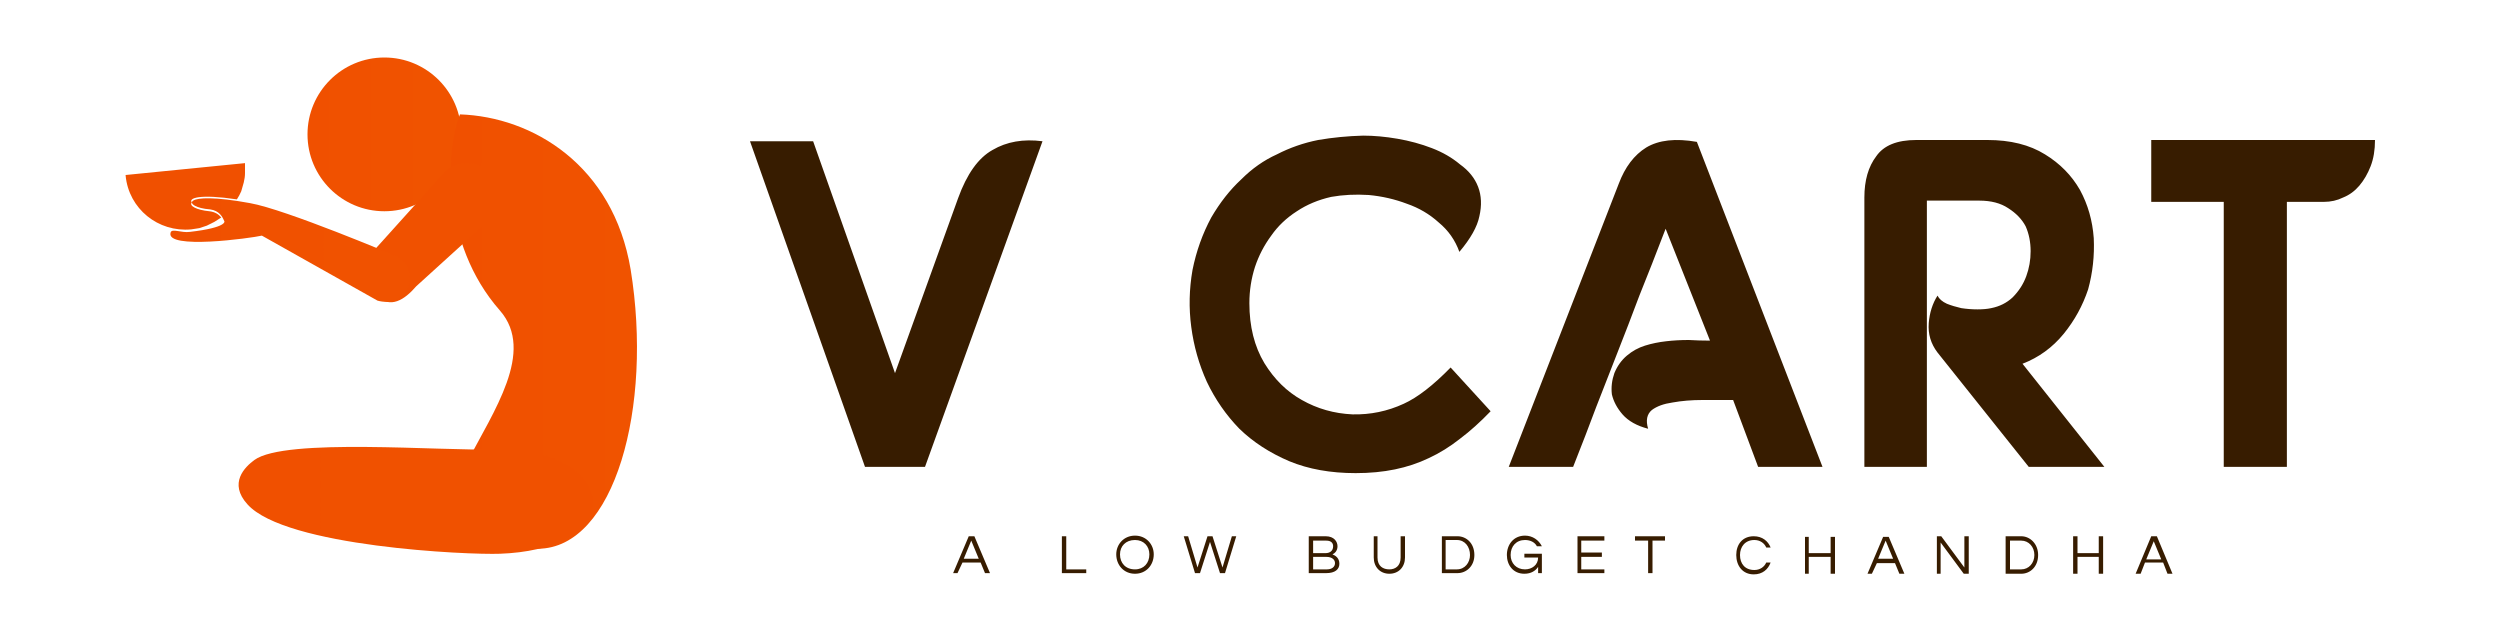 <svg version="1.2" xmlns="http://www.w3.org/2000/svg" viewBox="0 0 400 100" width="400" height="100">
	<title>logo-main-svg</title>
	<defs>
		<linearGradient id="g1" x1="49.2" y1="9.2" x2="654.9" y2="9.2" gradientUnits="userSpaceOnUse">
			<stop offset="0" stop-color="#f05000"/>
			<stop offset="100" stop-color="#f7aa00"/>
		</linearGradient>
		<linearGradient id="g2" x1="72.1" y1="18.3" x2="959" y2="18.3" gradientUnits="userSpaceOnUse">
			<stop offset="0" stop-color="#f05000"/>
			<stop offset="100" stop-color="#f7aa00"/>
		</linearGradient>
		<linearGradient id="g3" x1="20.1" y1="26.1" x2="5610.7" y2="26.1" gradientUnits="userSpaceOnUse">
			<stop offset="0" stop-color="#f05000"/>
			<stop offset="100" stop-color="#f7aa00"/>
		</linearGradient>
		<linearGradient id="g4" x1="27.2" y1="31.7" x2="1499.4" y2="31.7" gradientUnits="userSpaceOnUse">
			<stop offset="0" stop-color="#f05000"/>
			<stop offset="100" stop-color="#f7aa00"/>
		</linearGradient>
	</defs>
	<style>
		.s0 { fill: url(#g1) } 
		.s1 { fill: url(#g2) } 
		.s2 { fill: url(#g3) } 
		.s3 { fill: url(#g4) } 
		.s4 { fill: #371c00 } 
	</style>
	<g id="22d227e8-8225-4f0c-ac9d-3bd725ed6651">
		<circle id="Layer" class="s0" cx="61.5" cy="21.5" r="12.3"/>
		<path id="Layer" class="s1" d="m86.1 87.8c-33.4 0.5 5.3-25-6.1-38.1-9.6-10.9-8.6-26.2-6.4-31.4 11.6 0.4 24.5 8.1 27.3 24.8 3.6 22.1-2.6 44.6-14.8 44.7z"/>
		<path id="Layer" fill-rule="evenodd" class="s2" d="m94.9 80.3c0.1 4.9-6.4 8-14.9 8.3-5 0.2-34.3-1.1-40.4-7.9-3.1-3.4-0.4-6 1.1-7.1 4.9-3.6 30-1.4 38.5-1.7 8.5-0.4 15.5 3.4 15.7 8.4zm-28.3-34.5c-1.9 2.2-4.1 3.6-6.3 1.6q-0.7-0.7-1.2-1.6-0.5-1-0.5-2-0.1-1 0.3-2 0.3-1 1-1.8l10.9-12.1c0.9-1.1 2.2-1.7 3.6-1.8 1.4-0.1 2.8 0.4 3.8 1.4 1 0.9 1.7 2.2 1.7 3.6 0.1 1.4-0.4 2.7-1.3 3.8zm-46.5-17.7q0-0.1 0-0.1l19.1-1.9q0 0 0 0.1 0 0.7 0 1.5 0 0.7-0.2 1.5-0.2 0.7-0.4 1.4-0.3 0.7-0.7 1.3c-6-0.9-7.8-0.2-7.2 0.5-0.5 0.5 0.7 1.2 2.8 1.4 0.9 0.1 1.5 0.5 1.9 1q-0.6 0.4-1.1 0.7-0.6 0.3-1.2 0.6-0.6 0.2-1.2 0.4-0.7 0.1-1.3 0.2c-5.3 0.5-10-3.3-10.5-8.6z"/>
		<path id="Layer" class="s3" d="m65.3 45.9q-0.2 0.7-0.8 1.2-0.5 0.6-1.2 0.9-0.7 0.3-1.4 0.3-0.8 0-1.5-0.2l-18.5-10.4c-1.7 0.4-15.5 2.3-14.6-0.5 0.2-0.7 1.7 0.1 3.1-0.1 6-0.7 5.5-1.7 5.5-1.7-0.3-0.7-0.8-1.7-2.3-1.9-4.3-0.3-5-3.1 6.4-1 5.7 1 23.2 8.4 23.2 8.4q0.7 0.3 1.2 0.8 0.6 0.6 0.9 1.3 0.3 0.7 0.3 1.4 0 0.8-0.3 1.5z"/>
	</g>
	<path id="Layer" fill-rule="evenodd" class="s4" d="m138.4 74.7l-18.4-52.1h10.1l13.1 37.1 10.1-28q2.1-5.8 5.5-7.7 3.4-2 8-1.4l-18.8 52.1zm95.1-34.4q-1-2.8-3.3-4.7-2.2-2-5.1-3-2.9-1.1-6.1-1.4-3.2-0.2-6 0.3-3.1 0.7-5.5 2.3-2.5 1.6-4.1 3.9-1.7 2.3-2.6 5-0.9 2.8-0.9 5.8 0 5.6 2.4 9.6 2.4 3.9 6 5.9 3.7 2.1 8.1 2.3 4.3 0.1 8.2-1.7 3.3-1.5 7.5-5.8l6.4 7q-2.5 2.6-4.9 4.4-2.4 1.9-5 3.1-2.5 1.2-5.4 1.8-2.9 0.6-6.3 0.6-6 0-10.6-1.9-4.7-2-8-5.2-3.2-3.3-5.2-7.5-1.9-4.2-2.5-8.8-0.6-4.5 0.2-9.1 0.9-4.5 3-8.4 2.1-3.6 4.8-6.1 2.6-2.6 5.7-4 3.1-1.6 6.6-2.3 3.5-0.6 7.2-0.7 2.6 0 5.5 0.5 2.9 0.5 5.5 1.5 2.6 1 4.5 2.6 2.1 1.5 2.9 3.6 0.8 2.1 0.2 4.7-0.5 2.5-3.2 5.7zm7.9 34.4l17.6-45.3q1.5-4 4.4-5.8 3-1.8 8.1-0.9l20.1 52h-10.3l-4-10.7q-2.3 0-4.9 0-2.6 0-4.8 0.4-2.1 0.3-3.3 1.2-1.2 1-0.6 3-2.7-0.7-4.1-2.3-1.3-1.5-1.7-3.2-0.2-1.7 0.4-3.4 0.7-1.7 2-2.8 1.3-1.1 2.9-1.6 1.6-0.5 3.4-0.7 1.7-0.2 3.6-0.2 1.7 0.1 3.4 0.1l-7.1-17.9q-2.3 6-4.2 10.7-1.8 4.8-3.5 9.1-1.7 4.3-3.4 8.7-1.6 4.3-3.7 9.6zm65.2-52.3h11.4q5.5 0 9.2 2.3 3.6 2.2 5.6 5.7 1.9 3.5 2.2 7.7 0.2 4.2-0.9 8.2-1.3 3.9-3.9 7.1-2.7 3.3-6.6 4.8l13.1 16.5h-12.1l-14.6-18.3q-1.6-2.1-1.4-4.7 0.2-2.5 1.4-4.4 0.4 0.8 1.5 1.3 1 0.4 2.3 0.7 1.3 0.2 2.6 0.2 1.3 0 2.2-0.2 2-0.4 3.4-1.7 1.5-1.5 2.2-3.4 0.7-1.9 0.7-4 0-2.2-0.8-4-0.9-1.7-2.8-2.9-1.8-1.2-4.6-1.2h-8.4v42.6h-10v-43.1q0-4.1 1.9-6.6 1.8-2.6 6.4-2.6zm37.6 9.9v-9.9h35.8q0 2.4-0.7 4.2-0.7 1.8-1.8 3.1-1.1 1.3-2.6 1.9-1.4 0.7-3.1 0.7h-5.9v42.4h-10.1v-42.4zm-185.8 59.4h-0.8l-0.7-1.7h-2.9l-0.8 1.7h-0.7l2.5-5.9h0.9zm-1.8-2.3l-1.2-2.9-1.2 2.9zm14-3.6v5.3h3.2v0.6h-3.9v-5.9zm14 2.9c0 1.7-1.2 3.1-3 3.1-1.8 0-3-1.4-3-3.1 0-1.6 1.2-3 3-3 1.8 0 3 1.4 3 3zm-0.7 0c0-1.3-0.9-2.3-2.3-2.3-1.5 0-2.4 1-2.4 2.3 0 1.4 0.9 2.4 2.4 2.4 1.4 0 2.3-1 2.3-2.4zm8.1 3h-0.8l-1.8-5.9h0.7l1.5 5 1.6-5h0.8l1.6 5 1.5-5h0.7l-1.8 5.9h-0.8l-1.6-5zm22.3-1.5c0 0.9-0.7 1.5-2.1 1.5h-2.8v-5.9h2.7c1.4 0 1.9 0.9 1.9 1.6 0 0.7-0.4 1.1-0.8 1.3 0.5 0.2 1.1 0.6 1.1 1.5zm-4.2-1.7h2c0.6 0 1.2-0.3 1.2-1.1 0-0.5-0.3-0.9-1.1-0.9h-2.1zm3.5 1.6c0-0.5-0.4-1-1.4-1h-2.1v2h2.2c0.8 0 1.3-0.4 1.3-1zm11.2-4.3v3.4c0 1.5-1 2.6-2.5 2.6-1.5 0-2.5-1.1-2.5-2.6v-3.4h0.6v3.4c0 1.4 0.9 1.9 1.9 1.9 0.9 0 1.8-0.5 1.8-1.9v-3.4zm11.1 3c0 1.8-1.3 2.9-2.7 2.9h-2.5v-5.9h2.5c1.4 0 2.7 1.1 2.7 3zm-0.7 0c0-1.3-0.8-2.4-2.1-2.4h-1.8v4.7h1.8c1.3 0 2.1-1.1 2.1-2.3zm11.5-1.4h-0.8c-0.3-0.6-1-1-1.9-1-1.4 0-2.3 1-2.3 2.4 0 1.3 0.9 2.3 2.3 2.3 1.1 0 2.1-0.7 2.1-1.9h-2.2v-0.6h2.8v3.1h-0.6v-1c-0.4 0.6-1.1 1.1-2.2 1.1-1.8 0-2.8-1.4-2.8-3 0-1.7 1.1-3.1 2.9-3.1 1.2 0 2.2 0.7 2.7 1.7zm6.3-0.9v1.9h3.3v0.7h-3.3v2h3.7v0.6h-4.3v-5.9h4.3v0.7zm13.4 0h-2v5.2h-0.7v-5.2h-2.1v-0.7h4.8zm16.2 3.5h0.7c-0.4 1.1-1.3 1.9-2.7 1.9-1.8 0-2.8-1.4-2.8-3.1 0-1.7 1-3 2.8-3 1.4 0 2.3 0.8 2.7 1.8h-0.7c-0.3-0.7-1-1.2-1.9-1.2-1.5 0-2.3 1.1-2.3 2.4 0 1.4 0.8 2.4 2.3 2.4 0.9 0 1.6-0.5 1.9-1.2zm11-4.1v5.9h-0.7v-2.7h-3.5v2.7h-0.6v-5.9h0.6v2.6h3.5v-2.6zm11.1 5.9h-0.8l-0.7-1.7h-2.9l-0.8 1.7h-0.7l2.5-5.9h0.9zm-1.8-2.4l-1.2-2.9-1.2 2.9zm12.1-3.6v6h-0.8l-3.7-5v5h-0.6v-6h0.7l3.7 5v-5zm11.1 3c0 1.9-1.3 3-2.7 3h-2.5v-6h2.5c1.4 0 2.7 1.2 2.7 3zm-0.6 0c0-1.3-0.9-2.3-2.1-2.3h-1.8v4.6h1.8c1.2 0 2.1-1 2.1-2.3zm11-3v6h-0.7v-2.7h-3.4v2.7h-0.7v-6h0.7v2.7h3.4v-2.7zm11.1 6h-0.8l-0.7-1.8h-2.9l-0.7 1.8h-0.8l2.5-6h0.9zm-1.8-2.3l-1.2-2.9-1.2 2.9z"/>
</svg>
